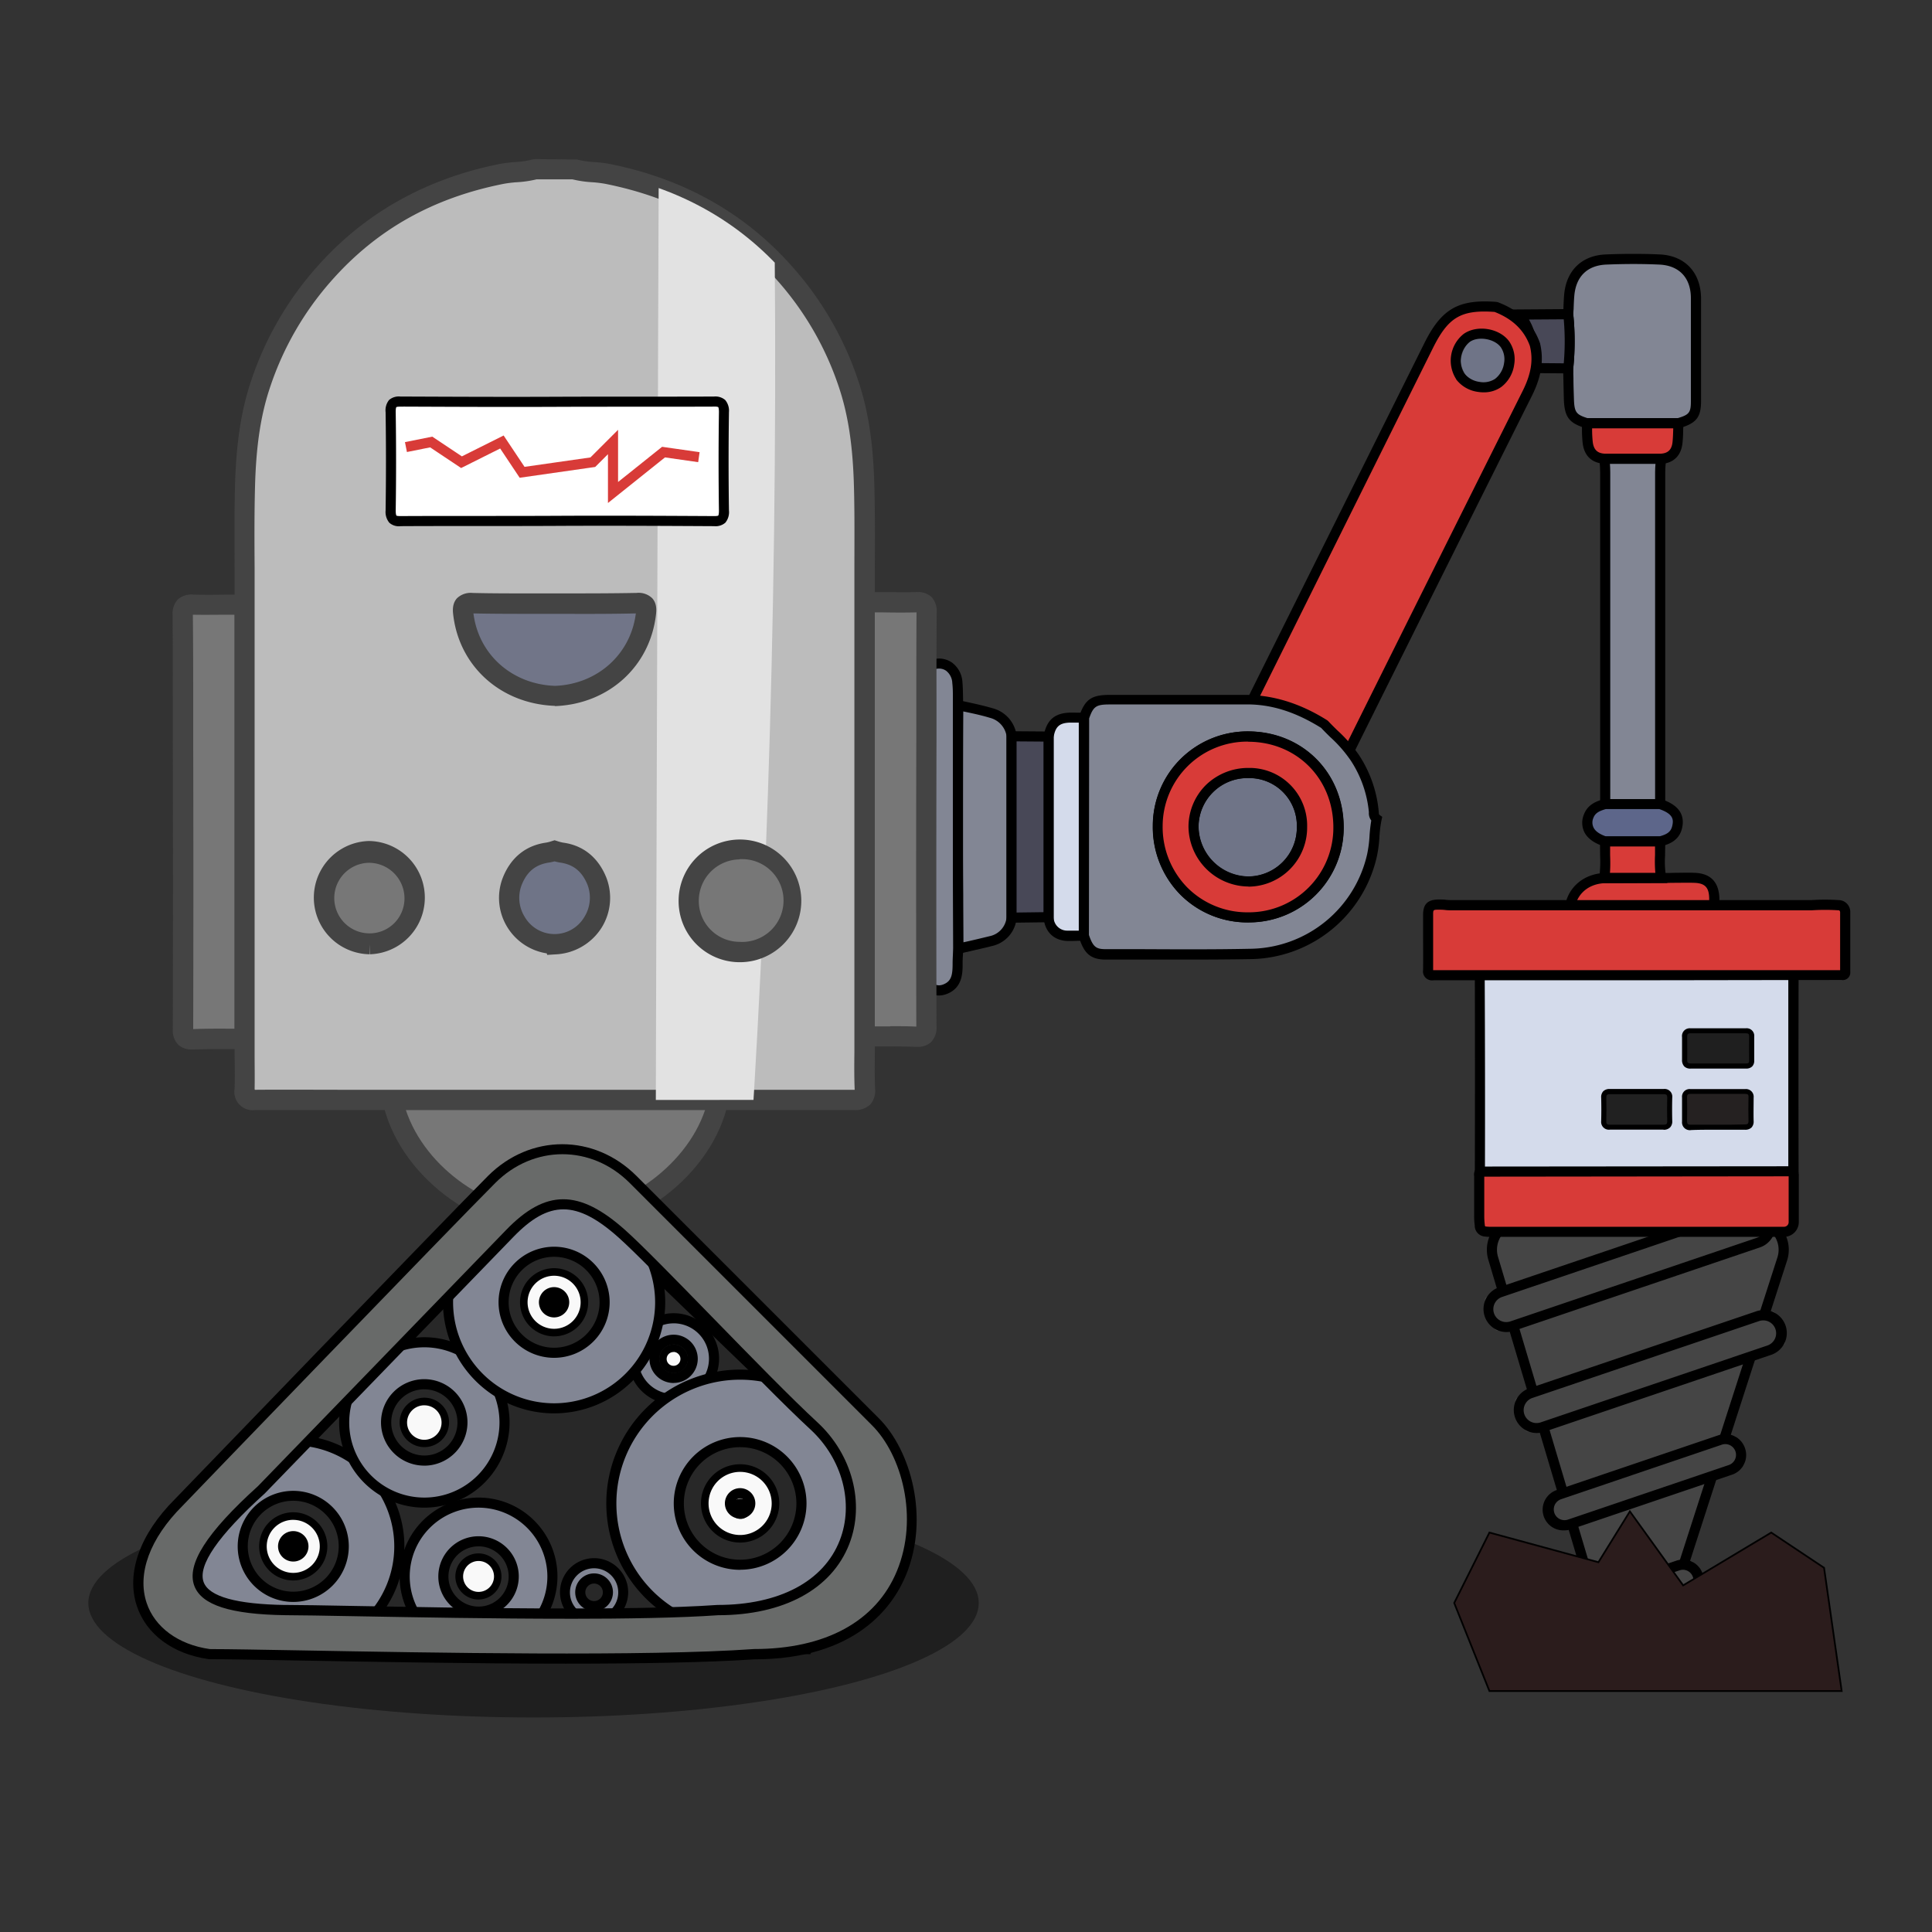 <svg id="Calque_1" data-name="Calque 1" xmlns="http://www.w3.org/2000/svg" xmlns:xlink="http://www.w3.org/1999/xlink" viewBox="0 0 560 560"><rect x="0" y="0" width="560" height="560" fill="#333333" stroke="none"/><defs><clipPath id="clip-path"><path id="SVGID" d="M250.6,300.78V174.93c0-11.34.21-22.68-.09-34-.27-10-1.3-20.09-4.57-29.79a92.07,92.07,0,0,0-18.31-31.7c-13.83-15.73-31.22-25-51.59-29-3.16-.62-6.45-.4-9.58-1.33H155.09c-3.12.92-6.42.7-9.58,1.33-20.37,4-37.75,13.31-51.59,29a92.07,92.07,0,0,0-18.31,31.7c-3.27,9.68-4.3,19.71-4.57,29.79-.3,11.33-.08,22.67-.09,34V300.78c0,5,.15,9.94,0,14.91-.09,2.54.77,3.15,3.2,3.13,13.22-.1,26.44,0,39.65,0h94c13.22,0,26.44-.07,39.65,0,2.43,0,3.3-.6,3.2-3.13C250.44,310.72,250.59,305.74,250.6,300.78Zm-143.48-27.1a13.49,13.49,0,1,1,13.42-13.56s0,.09,0,.13a13.38,13.38,0,0,1-13.33,13.43Zm53.65,0c-10.76-.76-15.2-10.78-12.27-18.17,1.84-4.66,5.15-7.66,10.29-8.38a15,15,0,0,0,2-.5,15,15,0,0,0,2,.5c5.13.71,8.44,3.72,10.29,8.38,2.89,7.43-1.56,17.45-12.3,18.2Zm26.47-95.75c-1.57,13.46-12.49,23.29-26.47,23.81-14-.52-24.9-10.37-26.47-23.81-.25-2.19.07-3.13,2.65-3.06,7.93.19,15.88.11,23.81.13s15.88.06,23.82-.13C187.16,174.79,187.49,175.73,187.23,177.93Zm27.18,95.76A13.38,13.38,0,0,1,201,260.35s0-.06,0-.09a13.42,13.42,0,1,1,13.36,13.42Z" style="fill:none"/></clipPath></defs><title>robot_rouge</title><ellipse cx="154.65" cy="464.64" rx="129.04" ry="33.18" style="opacity:0.4"/><path d="M423.43,104.59a8.45,8.45,0,0,1,8-8c3.85,0,7.88,4,7.94,7.88.07,4-3.91,8-8,8C427.45,112.51,423.49,108.58,423.43,104.59Z" style="fill:#6f7487"/><path d="M432.8,364.73,465,473.07a8.69,8.69,0,0,0,16.6.19l34.93-108.35a8.69,8.69,0,0,0-8.27-11.36H441.13A8.69,8.69,0,0,0,432.8,364.73Z" style="fill:#454545"/><path d="M473.39,480.75h-.13a10,10,0,0,1-9.62-7.26L431.4,365.15a10.15,10.15,0,0,1,9.73-13.05h67.18A10.15,10.15,0,0,1,518,365.36L483,473.71A10,10,0,0,1,473.39,480.75ZM434.21,364.31l32.25,108.35a7,7,0,0,0,6.84,5.16h.08a7,7,0,0,0,6.88-5l34.93-108.35a7.22,7.22,0,0,0-6.88-9.44H441.13a7.22,7.22,0,0,0-6.92,9.29Z"/><rect x="429.51" y="362.11" width="85.84" height="10.4" rx="1.02" ry="1.02" transform="translate(-92.95 171.21) rotate(-18.74)" style="fill:#454545"/><path d="M436.71,386.1a6.67,6.67,0,0,1-2.14-13L506,348.88a6.67,6.67,0,0,1,4.28,12.63h0l-71.44,24.23A6.68,6.68,0,0,1,436.71,386.1Zm71.44-34.64a3.7,3.7,0,0,0-1.2.2l-71.44,24.23a3.74,3.74,0,1,0,2.4,7.08l71.44-24.23a3.74,3.74,0,0,0-1.2-7.28Z"/><path d="M70.95,175.3V301.15c-5,0-9.94-.1-14.92.1-2.42.1-3-.73-3-3q.11-41.9,0-83.82c0-12.05.06-24.11-.05-36.09,0-2.33.59-3.11,3-3C61,175.44,66,175.31,70.95,175.3Z" style="fill:#777"/><path d="M55.65,304.19a5.58,5.58,0,0,1-4-1.38,6,6,0,0,1-1.56-4.57c.07-27.81.07-56,0-83.81V205c0-8.91,0-17.82-.06-26.68a6.08,6.08,0,0,1,1.55-4.61,6,6,0,0,1,4.51-1.36c3.38.09,6.76.05,10.15,0l4.69,0h2.93V304.08H67.21c-3.64,0-7.39,0-11.06.11Zm.25-125.94v.09C56,187.19,56,196.11,56,205v9.38c.07,27.81.07,56,0,83.83v.08c3.79-.15,7.59-.14,11.29-.11H68v-120l-1.71,0c-3.46,0-6.92.07-10.4,0Z" style="fill:#444"/><path d="M121.67,260.38a14.5,14.5,0,0,1-14.44,14.56h-.1a14.69,14.69,0,0,1-14.59-14.6,14.85,14.85,0,0,1,14.62-14.64A14.67,14.67,0,0,1,121.67,260.38Z" style="fill:#777"/><path d="M107.25,279.33a19,19,0,1,1,18.82-19,18.89,18.89,0,0,1-18.82,19Zm-.13-29.25a10.23,10.23,0,0,0,0,20.46,10.11,10.11,0,0,0,10.12-10.15v0A10.31,10.31,0,0,0,107.11,250.09Z" style="fill:#444"/><path d="M175.46,260.38A14.5,14.5,0,0,1,161,274.94h-.1a14.69,14.69,0,0,1-14.59-14.6,14.85,14.85,0,0,1,14.62-14.64A14.67,14.67,0,0,1,175.46,260.38Z" style="fill:#6f7487"/><path d="M267,196.09c1-1.39,1.89-3,3.77-3.51,3.47-1,6.48,1.35,6.81,5.33.18,2.15.15,4.31.21,6.47,0,13.06-.08,26.21-.08,39.31,0,10.43.08,20.84.12,31.27-.07,1.47-.22,2.94-.2,4.41,0,3-.22,5.89-3.36,7.25s-5.34-.59-7.27-2.82Z" style="fill:#828694"/><path d="M272.18,288.55c-3.07,0-5.2-2.46-6.34-3.79l-.36-.41V195.61l.67-.95a7.5,7.5,0,0,1,4.18-3.5,6.55,6.55,0,0,1,5.59.88,7.57,7.57,0,0,1,3.05,5.75c.13,1.54.15,3.09.18,4.64l0,1.91q0,9.84,0,19.66t0,19.69q0,10.42.07,20.83l0,10.43-.09,1.5c-.06,1-.13,1.93-.11,2.9,0,2.54,0,6.77-4.24,8.61A6.56,6.56,0,0,1,272.18,288.55Zm-3.77-5.3c2.06,2.27,3.47,2.8,5.23,2,2.11-.92,2.48-2.64,2.48-5.91,0-1,.05-2.07.12-3.11l.08-1.37-.05-10.35q-.06-10.42-.07-20.85,0-9.84,0-19.7t0-19.61l0-1.91c0-1.48,0-3-.17-4.44a4.72,4.72,0,0,0-1.81-3.59,3.63,3.63,0,0,0-3.15-.45c-1.11.29-1.77,1.24-2.54,2.34l-.15.21Z"/><path d="M454.58,91.06c.08-1.78.12-3.57.26-5.34.5-6.37,4.3-10.25,10.69-10.51,5.15-.21,10.33-.23,15.48,0,6.6.3,10.51,4.53,10.56,11.2.07,9.92,0,19.85,0,29.78,0,4.14-.94,5.24-5.09,6.49H460c-4.12-1.26-5-2.47-5.19-6.75-.09-3-.14-6.12-.21-9.18A74.5,74.5,0,0,0,454.58,91.06Z" style="fill:#828694"/><path d="M486.69,124.14l-27.16-.06c-4.69-1.43-6-3.17-6.23-8.09-.06-2.08-.1-4.19-.15-6.3l-.06-2.91a74.62,74.62,0,0,0,0-15.57V91.1l.07-1.63c.05-1.29.1-2.58.2-3.87.56-7.14,5.08-11.57,12.09-11.85,5.41-.22,10.66-.22,15.61,0,7.32.33,11.9,5.18,12,12.65,0,6.62,0,13.24,0,19.86l0,9.93c0,4.75-1.32,6.44-6.14,7.89Zm-26.51-2.93h26.08c3.41-1,3.85-1.65,3.85-5l0-9.94c0-6.61,0-13.22,0-19.83,0-5.93-3.39-9.49-9.16-9.75-4.87-.22-10-.22-15.35,0-5.54.23-8.84,3.48-9.29,9.16-.1,1.25-.15,2.5-.19,3.75L456,91a76.12,76.12,0,0,1,0,15.89l.07,2.72c0,2.1.09,4.2.15,6.26C456.37,119.47,456.86,120.18,460.18,121.21Z"/><path d="M465.28,233.09V136.83c0-1.29-.13-2.57-.21-3.86h16.38c-.08,1.29-.23,2.57-.23,3.85V233.1Z" style="fill:#828694"/><path d="M482.68,234.57H463.81V136.83c0-.9-.07-1.79-.13-2.69l-.17-2.63H483l-.19,2.8c-.07.84-.13,1.67-.13,2.5Zm-15.94-2.94h13V136.82c0-.79.05-1.59.11-2.38H466.64c.06.8.1,1.6.1,2.39Z"/><path d="M277.8,275c0-10.43-.12-20.84-.12-31.27,0-13.06,0-26.21.08-39.31,3.17.74,6.4,1.32,9.51,2.27a8,8,0,0,1,6,6.76V266a7.59,7.59,0,0,1-6,6.79C284.1,273.59,280.93,274.23,277.8,275Z" style="fill:#828694"/><path d="M276.33,276.8V275q0-7.82-.06-15.63t-.06-15.64c0-13.06,0-26.21.08-39.32v-1.84l1.79.42c1,.23,2,.44,2.93.65,2.2.47,4.47,1,6.67,1.64a9.42,9.42,0,0,1,7,8V266a9.13,9.13,0,0,1-7.19,8.22c-2.08.55-4.27,1-6.46,1.53Zm2.88-70.59c-.07,12.5-.07,25-.07,37.48q0,7.81.06,15.62c0,4.61.05,9.21.06,13.82l1.14-.25c2.15-.48,4.3-1,6.43-1.52a6.19,6.19,0,0,0,4.94-5.5V213.4a6.51,6.51,0,0,0-4.86-5.34c-2.15-.66-4.36-1.14-6.5-1.6Z"/><path d="M481.57,254.48c3.16,0,6.33-.17,9.48-.08,4,.11,5.81,2,5.87,6.18v7.71c0,4.77-.74,5.77-5.29,7.25H475.89c-3.66,0-7.31,0-11-.18a10.35,10.35,0,0,1-10-10.64v-.06c.08-5.73,4.2-9.85,10.13-10.15Z" style="fill:#d83b38"/><path d="M491.86,277h-16c-3.61,0-7.35,0-11-.19a11.82,11.82,0,0,1-11.44-12.14c.09-6.52,4.83-11.29,11.53-11.63l16.61,0c1.24,0,2.48,0,3.72-.05,1.94,0,3.88-.08,5.81,0,4.76.13,7.21,2.69,7.29,7.62v7.73c0,5.42-1.12,7-6.3,8.65Zm-10.29-21.06L465,256c-5.09.26-8.61,3.76-8.67,8.71a8.88,8.88,0,0,0,8.62,9.21c3.64.18,7.34.18,10.92.18h15.49c3.75-1.24,4.06-1.74,4.06-5.79v-7.71c0-3.39-1.21-4.63-4.44-4.71-1.88-.06-3.77,0-5.66,0-1.26,0-2.52.05-3.78.05Z"/><path d="M314.19,208.06v63.19c-1.59,0-3.17.07-4.76,0-3.19-.12-5.17-2.12-5.46-5.4V213.48c.61-3.64,2.29-5.24,5.82-5.44C311.23,208,312.71,208,314.19,208.06Z" style="fill:#d4dbeb"/><path d="M311,272.74c-.55,0-1.1,0-1.65,0-3.93-.15-6.5-2.67-6.86-6.74V213.48c.75-4.55,3-6.66,7.2-6.9,1-.06,2,0,3.08,0l2.88,0v66.11h-3Zm.08-63.28c-.41,0-.83,0-1.24,0-2.82.16-3.95,1.23-4.45,4.23l0,52.12a3.94,3.94,0,0,0,4.06,3.94c1,0,2.07,0,3.1,0h.14l0-60.3Z"/><path d="M303.92,213.49q0,26.18,0,52.36L293.2,266V213.41Z" style="fill:#484857"/><path d="M291.73,267.47V211.94l13.66.1V267.3Zm2.93-52.58V264.5l7.8-.1V214.95Z"/><path d="M481.44,133H465.06c-3-.15-4.51-1.86-4.86-4.64-.23-1.86-.17-3.75-.24-5.62h26.54c-.08,1.87-.06,3.76-.26,5.61C485.92,131.1,484.37,132.79,481.44,133Z" style="fill:#d83b38"/><path d="M481.48,134.42H465.06c-3.64-.18-5.85-2.28-6.31-5.92a37,37,0,0,1-.21-4.06c0-.57,0-1.13,0-1.7l-.05-1.52H488l-.12,3.26c0,1.33-.07,2.66-.21,4-.41,3.64-2.59,5.75-6.16,6Zm-20-10.26c0,.08,0,.16,0,.24a34.39,34.39,0,0,0,.19,3.74c.28,2.22,1.36,3.25,3.48,3.36h16.26c2.1-.13,3.14-1.17,3.38-3.35.13-1.23.16-2.48.2-3.73,0-.09,0-.17,0-.26Z"/><path d="M465.28,233.09h15.89c4.19,1.39,5.72,3.5,4.94,6.72-.62,2.62-2.65,3.49-4.93,4.09H465.27c-4.36-1.43-6-4-4.79-7.29C461.31,234.39,463.24,233.65,465.28,233.09Z" style="fill:#5d668a"/><path d="M481.37,245.36l-16.56-.07c-2.85-.93-4.75-2.35-5.64-4.22a6.24,6.24,0,0,1-.06-5c1.18-3.15,4.17-4,5.78-4.41l.39-.05,16.35.07c4.88,1.61,6.86,4.45,5.9,8.45-.9,3.82-4.33,4.72-6,5.16Zm-15.86-2.93H481c2.08-.57,3.29-1.23,3.7-3s.45-3.47-3.76-4.92H465.48c-1.94.55-3.09,1.14-3.63,2.56a3.32,3.32,0,0,0,0,2.69C462.32,240.87,463.59,241.78,465.51,242.44Z"/><path d="M454.58,91.06a74.5,74.5,0,0,1,0,15.71l-11-.09c1.59-5.65.26-10.77-2.94-15.52Z" style="fill:#484857"/><path d="M455.9,108.24l-14.29-.12.52-1.84c1.36-4.86.47-9.54-2.75-14.31l-1.53-2.26,18-.13L456,90.9a75.77,75.77,0,0,1,0,16Zm-10.52-3,7.88.07a73.18,73.18,0,0,0,0-12.76l-10.08.07A18.66,18.66,0,0,1,445.37,105.22Z"/><path d="M465.27,243.9h15.91c.21,3.53-.38,7,.34,10.58H465C465.55,251,465.12,247.42,465.27,243.9Z" style="fill:#d83b38"/><path d="M483.31,255.94h-20l.26-1.68a37.31,37.31,0,0,0,.23-6.33c0-1.36-.05-2.72,0-4.09l.06-1.4h18.69l.08,1.38c.08,1.38,0,2.75,0,4.12a27.12,27.12,0,0,0,.3,6.25ZM466.65,253h13.16a38.54,38.54,0,0,1-.09-5.16c0-.83,0-1.66,0-2.49H466.7c0,.83,0,1.67,0,2.5C466.76,249.55,466.79,251.27,466.65,253Z"/><path d="M361.81,224.07a15.23,15.23,0,0,1,15.6,14.85q0,.38,0,.75A15.62,15.62,0,0,1,362,255.53h-.15a16.15,16.15,0,0,1-16-15.94,15.62,15.62,0,0,1,15.72-15.52Z" style="fill:#6f7487"/><path d="M362.05,257a17.56,17.56,0,0,1-17.59-17.38,17.11,17.11,0,0,1,17.08-17h.11l.15,1.47,0-1.46a16.69,16.69,0,0,1,17.1,16.27c0,.28,0,.55,0,.83A17.08,17.08,0,0,1,362.05,257Zm-.46-31.46a14.18,14.18,0,0,0-14.2,14.07,14.6,14.6,0,0,0,14.5,14.47,14.16,14.16,0,0,0,14-14.37c0-.29,0-.51,0-.74a13.76,13.76,0,0,0-14.1-13.42h-.25Z"/><path d="M250.59,174.56V300.41c5,0,9.94-.1,14.92.1,2.42.1,3-.73,3-3q-.11-41.9,0-83.82c0-12.05-.06-24.11.05-36.09,0-2.33-.59-3.11-3-3C260.55,174.7,255.53,174.56,250.59,174.56Z" style="fill:#777"/><path d="M265.89,303.44h-.5c-3.66-.15-7.43-.13-11.05-.11h-6.67V171.63h2.93c1.7,0,3.4,0,5.11,0,3.25,0,6.52.07,9.78,0a5.94,5.94,0,0,1,4.47,1.36,6.06,6.06,0,0,1,1.55,4.58c-.08,8.89-.07,17.79-.06,26.71v9.38c-.07,27.81-.07,56,0,83.81a6,6,0,0,1-1.56,4.58A5.59,5.59,0,0,1,265.89,303.44Zm-7.86-6c2.5,0,5,0,7.57.13v-.09c-.07-27.8-.07-56,0-83.83V204.3c0-8.93,0-17.86.06-26.74v-.06c-3.36.09-6.68.06-10,0l-2.13,0v120H258Z" style="fill:#444"/><path d="M208.2,318.79H113.79c4.22,19.83,25.88,36.23,47.1,35.71h.23C182.31,355,204,338.6,208.2,318.79Z" style="fill:#777"/><path d="M160,357.43c-22.35,0-44.62-17.2-49.06-38l-.75-3.54H211.82l-.75,3.54c-4.51,21.16-27.44,38.6-50,38Zm-42.37-35.72c5.59,16.95,24.55,30.28,43.2,29.85h.3c18.5.4,37.65-13.16,43.25-29.85Z" style="fill:#444"/><path d="M185.59,174.32c-8.18.2-16.36.12-24.54.13h-.51c-8.18,0-16.36.07-24.54-.13-2.67-.07-3,.91-2.75,3.18,1.62,13.9,12.85,24.11,27.25,24.74h.58c14.4-.66,25.62-10.84,27.25-24.74C188.62,175.23,188.23,174.26,185.59,174.32Z" style="fill:#717588"/><path d="M474.36,340.65H430.42c-1.12,0-1.47-.21-1.47-1.42q.07-28,0-55.94c0-1.11.31-1.36,1.39-1.36h88.13c1.06,0,1.4.22,1.4,1.36q-.06,28,0,56.07c0,1.06-.31,1.3-1.33,1.29Q496.45,340.62,474.36,340.65ZM498,308.25h8c.64,0,.93-.1.92-.84,0-2.32-.05-4.65,0-7,0-.81-.31-.91-1-.91H490.07c-.87,0-1,.32-1,1.07,0,2.19.05,4.39,0,6.58,0,.84.18,1.12,1.07,1.1C492.78,308.21,495.41,308.25,498,308.25ZM474.29,326h7.89c.76,0,1.09-.12,1.06-1q-.09-3.42,0-6.84c0-.87-.32-1-1.07-1H466.64c-.75,0-1.09.12-1.06,1q.09,3.42,0,6.84c0,.87.32,1,1.07,1C469.2,326,471.75,326,474.29,326Zm23.57,0h7.9c.74,0,1.1-.1,1.07-1-.06-2.28-.05-4.57,0-6.85,0-.81-.24-1-1-1H490c-.71,0-1,.15-1,.93q.07,3.49,0,7c0,.75.22,1,1,1,2.59-.13,5.2-.1,7.84-.1Z" style="fill:#d4dbeb"/><path d="M518.6,342.11h-.07q-22.06,0-44.17,0H430.42c-1.26,0-2.93-.3-2.93-2.88q.07-28,0-55.93c0-1.9.93-2.82,2.85-2.82h88.13c1.93,0,2.86.92,2.86,2.82q-.06,28,0,56.06a2.78,2.78,0,0,1-.7,2.07A2.73,2.73,0,0,1,518.6,342.11Zm-88.18-2.93h43.93q22,0,44,0c0-18.77,0-37.28,0-55.78h-88Q430.49,311.29,430.42,339.18Zm59.67-11.61a2.26,2.26,0,0,1-2.54-2.46c0-2.37,0-4.69,0-7a2.21,2.21,0,0,1,2.47-2.43h15.81a2.23,2.23,0,0,1,2.47,2.47c0,2.29-.06,4.55,0,6.81a2.49,2.49,0,0,1-.6,1.84,2.56,2.56,0,0,1-1.94.66h-9.12c-2.21,0-4.38,0-6.55.1Zm.41-9c0,2,0,4,0,6,1.67-.06,3.24-.17,5-.07h9.91c0-2,0-4,0-5.93Zm-8.32,8.86H471.74c-1.69,0-3.37,0-5.07,0a2.25,2.25,0,0,1-2.56-2.47c.06-2.3.06-4.55,0-6.8a2.49,2.49,0,0,1,.6-1.85,2.55,2.55,0,0,1,1.93-.66h15.53a2.24,2.24,0,0,1,2.54,2.47c-.06,2.3-.06,4.55,0,6.8a2.49,2.49,0,0,1-.6,1.84A2.55,2.55,0,0,1,482.18,327.47Zm-13.55-2.94h13.14c0-2,0-4,0-5.91H467.06c0,2,0,4,0,5.91ZM490,309.74a2.46,2.46,0,0,1-1.79-.62,2.62,2.62,0,0,1-.66-1.94c0-1.48,0-2.93,0-4.38v-2.2a2.24,2.24,0,0,1,2.47-2.54H506a2.19,2.19,0,0,1,2.47,2.38c0,1.57,0,3.11,0,4.65v2.33a2.31,2.31,0,0,1-.59,1.69,2.38,2.38,0,0,1-1.79.62h-10.3c-1.87,0-3.74,0-5.61,0Zm.49-8.76v1.79c0,1.34,0,2.68,0,4,1.84,0,3.55,0,5.26,0h9.74V305.1c0-1.37,0-2.74,0-4.11Z"/><path d="M474.33,282.68H415.49c-1.17,0-1.57-.24-1.55-1.5.08-5.32,0-10.64,0-16,0-2.28.63-3,3-3,1.4,0,2.79.18,4.2.18h104a58.76,58.76,0,0,1,7.86,0,1.94,1.94,0,0,1,1.92,2s0,.08,0,.13v17.29c0,.7-.26.94-.92.88h-1.05Z" style="fill:#d83b38"/><path d="M474.33,284.14H415.49a2.61,2.61,0,0,1-3-3c.05-3.54,0-7.07,0-10.61l0-5.33c0-3.1,1.27-4.4,4.38-4.48h0c.76,0,1.49,0,2.21.09s1.34.09,2,.09H525a60.66,60.66,0,0,1,8,0,3.33,3.33,0,0,1,2.31,1,3.37,3.37,0,0,1,1,2.41v17.4a2.16,2.16,0,0,1-2.52,2.34h-.92Zm-58.92-2.93h.08l117.88,0V264.47c0-.4-.2-.61-.47-.61a58.52,58.52,0,0,0-7.76,0H421.09c-.73,0-1.47,0-2.2-.09s-1.33-.09-2-.09c-1.49,0-1.49.07-1.49,1.55l0,5.32c0,3.55,0,7.11,0,10.67Z"/><path d="M498,308.25h-7.89c-.89,0-1.09-.26-1.07-1.1.06-2.19,0-4.39,0-6.58,0-.75.11-1.08,1-1.07H506c.69,0,1,.1,1,.91-.05,2.32,0,4.65,0,7,0,.74-.28.85-.92.84Z" style="fill:#1f1f1f"/><path d="M474.29,326h-7.63c-.75,0-1.09-.11-1.07-1q.09-3.42,0-6.84c0-.87.31-1,1.06-1h15.53c.75,0,1.09.11,1.07,1q-.09,3.42,0,6.84c0,.87-.31,1-1.06,1C479.56,326,476.93,326,474.29,326Z" style="fill:#212121"/><path d="M497.87,326H490c-.74,0-1-.2-1-1q.07-3.49,0-7c0-.78.28-.93,1-.93h15.81c.8,0,1.06.22,1,1-.05,2.28-.06,4.57,0,6.85,0,.88-.33,1-1.07,1C503.13,326,500.5,326,497.87,326Z" style="fill:#252121"/><path d="M474.41,339.52h44c1.16,0,1.49.27,1.47,1.45-.07,4.4,0,8.79,0,13.19a2.81,2.81,0,0,1-2.73,2.89H432.1a10.21,10.21,0,0,1-1.57-.09,1.72,1.72,0,0,1-1.61-1.73,22.72,22.72,0,0,1-.17-3V341.53c0-2.16-.25-1.93,1.87-1.93Z" style="fill:#d83b38"/><path d="M431.92,358.52a12.32,12.32,0,0,1-1.58-.11,3.16,3.16,0,0,1-2.88-3.19,21.65,21.65,0,0,1-.17-3V340.93a2.78,2.78,0,0,1,.58-2.22,2.71,2.71,0,0,1,2.23-.58h.53l87.83-.08a3,3,0,0,1,2.23.73,2.93,2.93,0,0,1,.7,2.2c0,2.92,0,5.84,0,8.76v4.41a4.28,4.28,0,0,1-4.15,4.35H431.92Zm-1.7-17.46v11.16a21.77,21.77,0,0,0,.16,2.84c0,.32.11.43.25.44a9.25,9.25,0,0,0,1.45.09h85a1.39,1.39,0,0,0,1-.42,1.34,1.34,0,0,0,.37-1v-4.43c0-2.92,0-5.85,0-8.78h0Z"/><rect x="438.46" y="392.38" width="79.66" height="10.4" rx="1.02" ry="1.02" transform="translate(-102.36 174.7) rotate(-18.74)" style="fill:#454545"/><path d="M445.49,415.37a6.67,6.67,0,0,1-2.14-13l65.59-22.24a6.67,6.67,0,1,1,4.28,12.63h0L447.64,415A6.68,6.68,0,0,1,445.49,415.37Zm65.59-32.65a3.75,3.75,0,0,0-1.2.2L444.3,405.16a3.74,3.74,0,1,0,2.4,7.08L512.29,390a3.74,3.74,0,0,0-1.2-7.28Z"/><rect x="447.59" y="425.05" width="58.37" height="9.16" rx="0.9" ry="0.9" transform="translate(-112.74 175.91) rotate(-18.74)" style="fill:#454545"/><path d="M453.47,443.58a6,6,0,0,1-1.94-11.77L498.14,416a6,6,0,0,1,7.66,3.78,6,6,0,0,1-3.78,7.67l-46.6,15.81A6,6,0,0,1,453.47,443.58Zm46.61-25a3.14,3.14,0,0,0-1,.17l-46.6,15.81a3.12,3.12,0,0,0-.37,5.75,3.13,3.13,0,0,0,2.38.15l46.6-15.81a3.12,3.12,0,0,0-1-6.07Z"/><rect x="457.86" y="457.71" width="35.2" height="9.1" rx="0.89" ry="0.89" transform="translate(-123.29 177.22) rotate(-18.74)" style="fill:#454545"/><path d="M463.09,472.47a6,6,0,0,1-1.92-11.71l24.72-8.39a6,6,0,0,1,3.86,11.39h0L465,472.15A6,6,0,0,1,463.09,472.47ZM487.82,455a3.07,3.07,0,0,0-1,.17l-24.72,8.39a3.08,3.08,0,1,0,2,5.84L488.81,461h0a3.09,3.09,0,0,0-1-6Z"/><path d="M361.23,206.54l39.85-80.14c4.32-8.7,8.65-17.36,13-26.09,4.75-9.59,9.06-12.11,19.54-11.33C439,91,443,94.43,445,100c1.15,4.9,0,9.36-2.16,13.82q-25.85,51.68-51.58,103.43c-.5,1-1.17,2.05-1.73,3.11a2,2,0,0,1-1.71-1,34.15,34.15,0,0,0-13.57-9.8C370,207.76,365.58,207.42,361.23,206.54Zm62-97.43c2.37,3.25,7.86,4.17,11,1.87,3.35-2.45,4.32-8,1.93-11.2s-7.89-4.06-11-1.86A8.45,8.45,0,0,0,423.25,109.11Z" style="fill:#d83b38"/><path d="M390.37,221.8h-.89a3.5,3.5,0,0,1-3-1.72,32.8,32.8,0,0,0-12.85-9.18,39.36,39.36,0,0,0-9.11-2.27c-1.21-.2-2.42-.4-3.62-.65l-1.87-.38L412.76,99.66c5-10.13,9.93-13,21-12.15l.41.09c6.22,2.36,10.21,6.24,12.21,11.87,1.15,4.88.43,9.58-2.22,15q-25.86,51.69-51.58,103.43c-.29.61-.65,1.24-1,1.87-.24.42-.49.84-.72,1.27Zm-27-16.35,1.64.28a42.23,42.23,0,0,1,9.74,2.45,35.69,35.69,0,0,1,14.12,10.2l.07-.13c.33-.56.65-1.12.92-1.68q25.74-51.78,51.59-103.45c2.36-4.79,3-8.75,2-12.83-1.63-4.55-5-7.83-10.24-9.88-9.72-.67-13.43,1.52-17.9,10.54ZM430,113.72a10.51,10.51,0,0,1-1.63-.13,9.55,9.55,0,0,1-6.29-3.62l0-.07a9.88,9.88,0,0,1,2.2-13.13c3.89-2.72,10.36-1.63,13.13,2.14a9.14,9.14,0,0,1,1.48,6.79,9.79,9.79,0,0,1-3.73,6.46A8.62,8.62,0,0,1,430,113.72Zm-5.52-5.44a6.72,6.72,0,0,0,4.35,2.41,6.15,6.15,0,0,0,4.56-.9,7,7,0,0,0,2.57-4.54,6.21,6.21,0,0,0-.95-4.61c-1.82-2.48-6.54-3.27-9-1.53A6.94,6.94,0,0,0,424.46,108.28Z"/><path d="M383.92,209.91c3,3.22,6.48,6,8.88,9.87a34.15,34.15,0,0,1,5.43,15.83,2,2,0,0,0,.82,1.8c-.76,3.49-.52,7-1.36,10.58a36.67,36.67,0,0,1-34.86,28.53c-14.06.3-28.18.11-42.28.08-3.7,0-5-1.22-6.39-5.34V208.06c1.47-4.32,2.77-5.27,7.39-5.27,13.06,0,26,.06,39.07,0C369.2,202.68,376.8,205.44,383.92,209.91Zm-22.1,56A26,26,0,0,0,388,240.2q0-.26,0-.51c-.05-14.91-11.31-26.17-26.22-26.21a25.92,25.92,0,0,0-26.19,25.65q0,.13,0,.26a25.93,25.93,0,0,0,26.18,26.51Z" style="fill:#828694"/><path d="M344.74,278.14c-4.65,0-9.28,0-13.85,0l-10.34,0c-4.79,0-6.38-2.14-7.77-6.34l-.07-.46.08-63.66c1.67-4.92,3.56-6.26,8.78-6.26h13.05c8.67,0,17.34,0,26,0,8.07-.06,16.05,2.31,24.07,7.35l.29.24c.87.93,1.77,1.82,2.68,2.71A41,41,0,0,1,394,219a35.63,35.63,0,0,1,5.65,16.48c0,.43.07.62.22.73l.78.56-.21.94a35.76,35.76,0,0,0-.61,4.9,36.77,36.77,0,0,1-.75,5.7A38.1,38.1,0,0,1,362.87,278C356.85,278.1,350.77,278.14,344.74,278.14ZM315.63,271c1.22,3.6,2.18,4.12,4.92,4.12l10.35,0c10.47.05,21.29.11,31.9-.12a35.17,35.17,0,0,0,33.47-27.39,34.57,34.57,0,0,0,.69-5.27,44.69,44.69,0,0,1,.51-4.51,3.49,3.49,0,0,1-.69-2.4,32.83,32.83,0,0,0-5.2-14.9,38.37,38.37,0,0,0-6-6.88c-.89-.87-1.78-1.75-2.63-2.66-7.47-4.66-14.7-7-22.33-6.8-8.69,0-17.36,0-26,0h-13c-3.87,0-4.71.54-5.93,4.05Zm46.44-3.64h-.28a27.44,27.44,0,0,1-19.61-8,27.85,27.85,0,0,1-8-20v-.31a27.19,27.19,0,0,1,8.22-19.25A27.78,27.78,0,0,1,361.82,212c15.71,0,27.61,11.94,27.67,27.67v.55A27.45,27.45,0,0,1,362.07,267.37Zm-.53-52.42a24.46,24.46,0,0,0-24.46,24.2,25.11,25.11,0,0,0,7.17,18.14,24.53,24.53,0,0,0,17.54,7.16h.28a24.52,24.52,0,0,0,24.49-24.25v-.47c0-14.09-10.69-24.73-24.75-24.77Z"/><path d="M361.79,265.9c-14.78,0-26.24-11.57-26.21-26.5a25.92,25.92,0,0,1,25.93-25.92h.26c14.91,0,26.12,11.3,26.22,26.21a26,26,0,0,1-25.7,26.21Zm0-41.83a15.62,15.62,0,0,0-15.86,15.38s0,.1,0,.14a16.15,16.15,0,0,0,15.93,15.93,15.62,15.62,0,0,0,15.53-15.71q0-.08,0-.15a15.23,15.23,0,0,0-14.86-15.59h-.74Z" style="fill:#d83b38"/><path d="M361.79,267.37a27.46,27.46,0,0,1-19.61-8,27.91,27.91,0,0,1-8.05-20A27.42,27.42,0,0,1,361.51,212h0c15.93,0,27.83,11.89,27.94,27.66a27.42,27.42,0,0,1-27.15,27.68Zm0-52.41A24.54,24.54,0,0,0,337,239.41a25,25,0,0,0,7.2,17.89,24.56,24.56,0,0,0,17.54,7.14h.51a24.51,24.51,0,0,0,24.23-24.73C386.43,225.6,375.79,215,361.78,215Zm.1,42a17.53,17.53,0,0,1-17.4-17.37,17.09,17.09,0,0,1,5.19-12.19,17.59,17.59,0,0,1,12.15-4.81h.76a16.72,16.72,0,0,1,16.29,17.09A17.13,17.13,0,0,1,361.87,257Zm-.33-31.45a14.15,14.15,0,0,0-14.14,13.94,14.63,14.63,0,0,0,14.48,14.58,14.15,14.15,0,0,0,14-14.23,13.83,13.83,0,0,0-13.43-14.29h-1Z"/><polygon points="48.86 450.18 143.02 347.79 168.9 344.77 250.88 423.82 231.85 475.06 63.5 473.6 48.86 450.18" style="fill:#282828"/><path d="M234.9,479.48,61.06,478l-17.69-28.3,97.52-106,29.57-3.45L256,422.66ZM66,469.23l162.86,1.42,17-45.65-78.41-75.61L145.14,352,54.36,450.68Z"/><path d="M85,417.48a30.74,30.74,0,1,0,30.74,30.74A30.74,30.74,0,0,0,85,417.48Zm0,45.38a14.64,14.64,0,1,1,14.64-14.64A14.64,14.64,0,0,1,85,462.86Z" style="fill:#828694"/><path d="M85,480.43a32.21,32.21,0,1,1,32.21-32.21A32.24,32.24,0,0,1,85,480.43Zm0-61.48a29.28,29.28,0,1,0,29.28,29.28A29.31,29.31,0,0,0,85,418.94Zm0,45.38a16.1,16.1,0,1,1,16.1-16.1A16.12,16.12,0,0,1,85,464.33ZM85,435a13.18,13.18,0,1,0,13.18,13.18A13.19,13.19,0,0,0,85,435Z"/><path d="M123,389.06a23.24,23.24,0,1,0,23.24,23.24A23.24,23.24,0,0,0,123,389.06Zm0,34.31A11.07,11.07,0,1,1,134,412.3,11.07,11.07,0,0,1,123,423.36Z" style="fill:#828694"/><path d="M123,437a24.7,24.7,0,1,1,24.7-24.7A24.73,24.73,0,0,1,123,437Zm0-46.48a21.78,21.78,0,1,0,21.78,21.78A21.8,21.8,0,0,0,123,390.52Zm0,34.3A12.53,12.53,0,1,1,135.5,412.3,12.54,12.54,0,0,1,123,424.83Zm0-22.13a9.6,9.6,0,1,0,9.6,9.6A9.61,9.61,0,0,0,123,402.7Z"/><path d="M138.71,435.54a21.41,21.41,0,1,0,21.41,21.41A21.41,21.41,0,0,0,138.71,435.54Zm0,31.6a10.19,10.19,0,1,1,10.19-10.19A10.19,10.19,0,0,1,138.71,467.14Z" style="fill:#828694"/><path d="M138.71,479.82a22.87,22.87,0,1,1,22.87-22.87A22.9,22.9,0,0,1,138.71,479.82Zm0-42.82a19.95,19.95,0,1,0,19.95,19.95A20,20,0,0,0,138.71,437Zm0,31.61a11.66,11.66,0,1,1,11.66-11.66A11.67,11.67,0,0,1,138.71,468.61Zm0-20.39a8.73,8.73,0,1,0,8.73,8.73A8.74,8.74,0,0,0,138.71,448.21Z"/><circle cx="160.61" cy="377.47" r="8.78" style="fill:#f9f9f9"/><path d="M160.61,387.35a9.88,9.88,0,1,1,9.88-9.88A9.89,9.89,0,0,1,160.61,387.35Zm0-17.57a7.69,7.69,0,1,0,7.69,7.69A7.69,7.69,0,0,0,160.61,369.78Z"/><circle cx="84.97" cy="448.22" r="8.78" style="fill:#f9f9f9"/><path d="M85,458.1a9.88,9.88,0,1,1,9.88-9.88A9.89,9.89,0,0,1,85,458.1Zm0-17.57a7.69,7.69,0,1,0,7.69,7.69A7.69,7.69,0,0,0,85,440.54Z"/><circle cx="214.53" cy="435.78" r="10.25" style="fill:#f9f9f9"/><path d="M214.53,447.12a11.35,11.35,0,1,1,11.35-11.35A11.36,11.36,0,0,1,214.53,447.12Zm0-20.49a9.15,9.15,0,1,0,9.15,9.15A9.16,9.16,0,0,0,214.53,426.63Z"/><circle cx="122.97" cy="412.3" r="6.06" transform="translate(-255.52 207.71) rotate(-45)" style="fill:#f9f9f9"/><path d="M123,419.45a7.16,7.16,0,1,1,5.06-2.09A7.15,7.15,0,0,1,123,419.45Zm0-12.12a5,5,0,1,0,3.51,1.45A4.93,4.93,0,0,0,123,407.34Z"/><circle cx="138.71" cy="456.95" r="5.59" transform="translate(-282.48 231.92) rotate(-45)" style="fill:#f9f9f9"/><path d="M138.71,463.62a6.68,6.68,0,1,1,4.73-2A6.67,6.67,0,0,1,138.71,463.62Zm0-11.16a4.48,4.48,0,1,0,3.17,1.31A4.46,4.46,0,0,0,138.71,452.46Z"/><path d="M172.2,453.1a8.42,8.42,0,1,0,8.42,8.42A8.42,8.42,0,0,0,172.2,453.1Zm0,12.43a4,4,0,1,1,4-4A4,4,0,0,1,172.2,465.53Z" style="fill:#828694"/><path d="M172.2,471.4a9.88,9.88,0,1,1,9.88-9.88A9.89,9.89,0,0,1,172.2,471.4Zm0-16.83a7,7,0,1,0,7,7A7,7,0,0,0,172.2,454.57Zm0,12.43a5.47,5.47,0,1,1,5.47-5.47A5.48,5.48,0,0,1,172.2,467Zm0-8a2.54,2.54,0,1,0,2.54,2.54A2.55,2.55,0,0,0,172.2,459Z"/><path d="M195.25,382.1A11.71,11.71,0,1,0,207,393.82,11.71,11.71,0,0,0,195.25,382.1Zm0,17.29a5.58,5.58,0,1,1,5.58-5.58A5.58,5.58,0,0,1,195.25,399.39Z" style="fill:#828694"/><path d="M195.25,407a13.18,13.18,0,1,1,13.18-13.18A13.19,13.19,0,0,1,195.25,407Zm0-23.42a10.25,10.25,0,1,0,10.25,10.25A10.26,10.26,0,0,0,195.25,383.57Zm0,17.29a7,7,0,1,1,7-7A7,7,0,0,1,195.25,400.85Zm0-11.15a4.11,4.11,0,1,0,4.11,4.11A4.12,4.12,0,0,0,195.25,389.7Z"/><circle cx="195.25" cy="393.82" r="3.06" transform="translate(-221.28 253.41) rotate(-45)" style="fill:#f9f9f9"/><path d="M195.25,398a4.15,4.15,0,1,1,2.94-1.22h0A4.15,4.15,0,0,1,195.25,398Zm0-6.11a2,2,0,1,0,1.38.57A2,2,0,0,0,195.25,391.86Z"/><path d="M250.6,300.78V174.93c0-11.34.21-22.68-.09-34-.27-10-1.3-20.09-4.57-29.79a92.07,92.07,0,0,0-18.31-31.7c-13.83-15.73-31.22-25-51.59-29-3.16-.62-6.45-.4-9.58-1.33H155.09c-3.12.92-6.42.7-9.58,1.33-20.37,4-37.75,13.31-51.59,29a92.07,92.07,0,0,0-18.31,31.7c-3.27,9.68-4.3,19.71-4.57,29.79-.3,11.33-.08,22.67-.09,34V300.78c0,5,.15,9.94,0,14.91-.09,2.54.77,3.15,3.2,3.13,13.22-.1,26.44,0,39.65,0h94c13.22,0,26.44-.07,39.65,0,2.43,0,3.3-.6,3.2-3.13C250.44,310.72,250.59,305.74,250.6,300.78ZM118.8,120.86c13.86.05,27.73,0,41.59.05h.72q20.79,0,41.59-.05c1.76,0,2.7.22,2.66,2.39q-.2,11.18,0,22.37c0,2.13-.84,2.42-2.64,2.41-13.88-.06-27.75,0-41.63-.06h-.71q-20.82,0-41.63.06c-1.8,0-2.67-.28-2.64-2.41q.19-11.18,0-22.37C116.1,121.09,117,120.85,118.8,120.86ZM107.12,273.68a13.49,13.49,0,1,1,13.42-13.56s0,.09,0,.13a13.38,13.38,0,0,1-13.33,13.43Zm53.65,0c-10.76-.76-15.2-10.78-12.27-18.17,1.84-4.66,5.15-7.66,10.29-8.38a15,15,0,0,0,2-.5,15,15,0,0,0,2,.5c5.13.71,8.44,3.72,10.29,8.38,2.89,7.43-1.56,17.45-12.3,18.2Zm26.47-95.75c-1.57,13.46-12.49,23.29-26.47,23.81-14-.52-24.9-10.37-26.47-23.81-.25-2.19.07-3.13,2.65-3.06,7.93.19,15.88.11,23.81.13s15.88.06,23.82-.13C187.16,174.79,187.49,175.73,187.23,177.93Zm27.18,95.76A13.38,13.38,0,0,1,201,260.35s0-.06,0-.09a13.42,13.42,0,1,1,13.36,13.42Z" style="fill:#bcbcbc"/><path d="M74,321.74a5.31,5.31,0,0,1-6-6.17c.1-3.23.06-6.57,0-9.8,0-1.67,0-3.34,0-5V174.93c0-3.46,0-6.92,0-10.37,0-7.77-.09-15.8.12-23.71.34-12.54,1.8-22,4.73-30.65a94.43,94.43,0,0,1,18.89-32.7c13.76-15.64,31.66-25.72,53.21-30a39.37,39.37,0,0,1,4.4-.53,24.61,24.61,0,0,0,4.91-.73l.83-.12,12.2.12a24.73,24.73,0,0,0,4.92.73,39.48,39.48,0,0,1,4.4.53c21.57,4.27,39.48,14.35,53.22,30a94.47,94.47,0,0,1,18.89,32.7c2.93,8.68,4.39,18.13,4.72,30.64.21,8.07.17,16.27.13,24.19q0,4.95,0,9.9V300.78c0,1.41,0,2.82,0,4.23,0,3.47-.07,7.06.08,10.54a6.06,6.06,0,0,1-1.4,4.6,6.27,6.27,0,0,1-4.73,1.59c-8.82,0-17.63,0-26.43,0H113.81l-13.23,0c-8.79,0-17.6,0-26.4,0Zm-.16-5.86h.26c8.82-.07,17.64,0,26.47,0l13.21,0H221c8.82,0,17.64,0,26.46,0h.27s0-.06,0-.09c-.15-3.63-.12-7.29-.08-10.84,0-1.4,0-2.79,0-4.18V174.93q0-5,0-9.93c0-7.88.09-16-.13-24-.32-11.9-1.68-20.82-4.41-28.93a88.7,88.7,0,0,0-17.73-30.7c-13.06-14.85-29.4-24-50-28.1a33.61,33.61,0,0,0-3.75-.45,31.34,31.34,0,0,1-5.67-.83H155.49a31.28,31.28,0,0,1-5.67.83,33.63,33.63,0,0,0-3.75.45c-20.54,4.05-36.88,13.24-50,28.1a88.65,88.65,0,0,0-17.73,30.7c-2.74,8.09-4.1,17-4.42,28.94-.21,7.82-.17,15.81-.12,23.53,0,3.47,0,6.94,0,10.41V300.78c0,1.65,0,3.3,0,4.94,0,3.29.07,6.68,0,10C73.87,315.81,73.87,315.85,73.87,315.89Zm84.77-39.1-.13-.44a16.34,16.34,0,0,1-11.31-7.41,16.17,16.17,0,0,1-1.44-14.5c2.31-5.85,6.66-9.38,12.6-10.2a11.64,11.64,0,0,0,1.51-.39l.91-.29.91.29a11.64,11.64,0,0,0,1.61.41c5.82.8,10.18,4.33,12.5,10.18A16.3,16.3,0,0,1,174.31,269,16.66,16.66,0,0,1,161,276.63Zm2.14-27.11q-.74.2-1.5.33c-4,.56-6.52,2.64-8.07,6.57a10.44,10.44,0,0,0,.94,9.24,10,10,0,0,0,17.21.06,10.56,10.56,0,0,0,1-9.31c-1.56-3.92-4.09-6-8-6.54C161.82,249.93,161.29,249.82,160.78,249.68Zm53.58,26.93a16.33,16.33,0,0,1-16.31-16.26,16.35,16.35,0,1,1,16.36,16.25h-.05Zm0-27a10.64,10.64,0,0,0-10.43,10.62,10.49,10.49,0,0,0,10.43,10.51h0a10.56,10.56,0,0,0,0-21.11Zm-107.3,27a16.42,16.42,0,0,1-.09-32.83h.09a16.42,16.42,0,0,1,.17,32.83l-.1-2.93v2.93Zm0-27H107a10.56,10.56,0,0,0,.05,21.12h.16a10.46,10.46,0,0,0,10.4-10.49,10.56,10.56,0,0,0-10.56-10.63Zm53.82-45c-15.71-.58-27.74-11.44-29.48-26.4-.12-1-.37-3.2,1.1-4.8a5.75,5.75,0,0,1,4.54-1.53c5.68.14,11.5.13,17.11.13h8.53c7.17,0,14.58,0,21.86-.14a5.67,5.67,0,0,1,4.53,1.53c1.46,1.6,1.21,3.76,1.09,4.8C188.39,193.23,176.36,204.09,160.87,204.67ZM137.23,177.8c1.49,11.92,11.18,20.55,23.64,21,12.25-.47,21.94-9.1,23.43-21-7.25.17-14.57.15-21.65.13h-8.51C148.6,177.92,142.88,177.93,137.23,177.8ZM202.89,151h-.17c-13.87-.06-27.74,0-41.63-.06h-.7q-20.82,0-41.62.06h0a5.68,5.68,0,0,1-4.22-1.4,5.48,5.48,0,0,1-1.34-4c.13-7.39.13-14.88,0-22.28a5.49,5.49,0,0,1,1.38-4,5.61,5.61,0,0,1,4.25-1.37c13.86,0,27.73,0,41.59.05h.71q20.79,0,41.58-.05h0a5.65,5.65,0,0,1,4.25,1.4,5.44,5.44,0,0,1,1.33,4c-.13,7.38-.13,14.87,0,22.26a5.57,5.57,0,0,1-1.39,4A5.51,5.51,0,0,1,202.89,151ZM119,123.79c.11,7.06.11,14.23,0,21.32q20.65-.09,41.34-.06h.71c13.8.06,27.56,0,41.34.06-.12-7-.12-14.22,0-21.32q-20.65.08-41.32.05h-.72C146.59,123.8,132.82,123.85,119,123.79Z" style="fill:#444"/><g style="clip-path:url(#clip-path)"><path d="M193.54-387.17c72.43,576.77-4.14,972-4.14,972S191.69-401.87,193.54-387.17Z" style="fill:#e2e2e2"/></g><path d="M209.89,119.46c0-2.77-1-3.06-2.86-3.05-15.15.06-30.29,0-45.44.06s-30.29,0-45.44-.06c-1.89,0-2.91.28-2.86,3.05q.21,14.26,0,28.53c0,2.71.9,3.09,2.84,3.08,15.15-.08,30.31,0,45.47-.08s30.31,0,45.47.08c1.93,0,2.87-.37,2.84-3.08Q209.68,133.75,209.89,119.46Z" style="fill:#fff"/><path d="M116,152.53a4.2,4.2,0,0,1-3.14-1,4.9,4.9,0,0,1-1.09-3.56c.14-9.48.14-19.06,0-28.5a4.8,4.8,0,0,1,1-3.53,4.34,4.34,0,0,1,3.29-1h1c14.82.06,29.63.13,44.45.06,15.15-.06,30.29,0,45.44-.06a4.37,4.37,0,0,1,3.25,1,4.86,4.86,0,0,1,1.09,3.54v0c-.14,9.47-.14,19.05,0,28.48a4.84,4.84,0,0,1-1.05,3.55,4.31,4.31,0,0,1-3.25,1c-14.9-.08-30.31-.16-45.46-.08s-30.31,0-45.47.08Zm.1-34.66c-1,0-1.16.1-1.2.13s-.21.24-.2,1.43c.14,9.48.14,19.08,0,28.57,0,1.23.22,1.46.22,1.46s.13.12,1.15.13c15.16-.08,30.32,0,45.47-.08s30.58,0,45.48.08c1,0,1.15-.13,1.16-.14s.22-.24.21-1.46c-.14-9.45-.14-19.05,0-28.55,0-1.21-.22-1.46-.22-1.46a3.19,3.19,0,0,0-1.17-.12c-15.16.06-30.3,0-45.45.06-14.82.07-29.65,0-44.48-.06Z"/><polygon points="176.22 145.8 176.22 131.65 172.52 135.35 150.63 138.48 144.98 130 133.66 135.66 124.68 129.67 117.95 131.02 117.38 128.15 125.3 126.56 133.88 132.28 145.98 126.23 152.04 135.32 171.14 132.59 179.15 124.58 179.15 139.71 191.91 129.51 202.78 131.06 202.37 133.96 192.75 132.58 176.22 145.8" style="fill:#d83b38"/><path d="M199.62,261.13A14.78,14.78,0,0,0,214.33,276h.12a14.9,14.9,0,1,0-14.83-14.85Z" style="fill:#777"/><path d="M214.47,278.9a17.7,17.7,0,0,1-17.77-17.78,17.78,17.78,0,1,1,17.77,17.78Zm-.09-29.8a12,12,0,0,0-11.83,12v0A11.85,11.85,0,0,0,214.34,273a12,12,0,1,0,0-23.95Z" style="fill:#444"/><circle cx="160.61" cy="377.47" r="2.93" transform="translate(-112.73 71.59) rotate(-18.74)"/><path d="M160.61,381.86a4.39,4.39,0,1,1,4.15-5.8h0a4.39,4.39,0,0,1-2.75,5.57A4.4,4.4,0,0,1,160.61,381.86Zm0-5.86a1.41,1.41,0,0,0-.47.08A1.46,1.46,0,1,0,162,377h0a1.46,1.46,0,0,0-1.38-1Z"/><circle cx="84.97" cy="448.22" r="2.93" transform="translate(-139.47 51.05) rotate(-18.74)"/><path d="M85,452.62a4.41,4.41,0,1,1,1.41-.23A4.36,4.36,0,0,1,85,452.62Zm0-5.86a1.41,1.41,0,0,0-.47.08,1.46,1.46,0,0,0-.18,2.7,1.43,1.43,0,0,0,1.12.07,1.46,1.46,0,0,0,.92-1.85h0a1.46,1.46,0,0,0-1.38-1Z"/><circle cx="214.53" cy="435.78" r="2.93" transform="matrix(0.95, -0.32, 0.32, 0.95, -128.61, 92)"/><path d="M214.52,440.17a4.41,4.41,0,1,1,1.41-.23A4.36,4.36,0,0,1,214.52,440.17Zm0-5.86a1.41,1.41,0,0,0-.47.08,1.46,1.46,0,0,0-.18,2.7,1.41,1.41,0,0,0,1.12.07,1.46,1.46,0,0,0,.92-1.85h0a1.46,1.46,0,0,0-1.38-1Z"/><path d="M214.53,398.45a37.33,37.33,0,1,0,37.33,37.33A37.33,37.33,0,0,0,214.53,398.45Zm0,55.11a17.78,17.78,0,1,1,17.78-17.78A17.78,17.78,0,0,1,214.53,453.56Z" style="fill:#828694"/><path d="M214.53,474.57a38.79,38.79,0,1,1,38.79-38.79A38.84,38.84,0,0,1,214.53,474.57Zm0-74.66a35.87,35.87,0,1,0,35.87,35.87A35.91,35.91,0,0,0,214.53,399.91Zm0,55.11a19.24,19.24,0,1,1,19.24-19.24A19.26,19.26,0,0,1,214.53,455Zm0-35.55a16.31,16.31,0,1,0,16.31,16.31A16.33,16.33,0,0,0,214.53,419.47Z"/><path d="M160.61,346.73a30.74,30.74,0,1,0,30.74,30.74A30.74,30.74,0,0,0,160.61,346.73Zm0,45.38a14.64,14.64,0,1,1,14.64-14.64A14.64,14.64,0,0,1,160.61,392.11Z" style="fill:#828694"/><path d="M160.61,409.67a32.21,32.21,0,1,1,32.21-32.21A32.24,32.24,0,0,1,160.61,409.67Zm0-61.48a29.28,29.28,0,1,0,29.28,29.28A29.31,29.31,0,0,0,160.61,348.19Zm0,45.38a16.1,16.1,0,1,1,16.1-16.1A16.12,16.12,0,0,1,160.61,393.57Zm0-29.28a13.18,13.18,0,1,0,13.18,13.18A13.19,13.19,0,0,0,160.61,364.29Z"/><path d="M253.81,412.11l-70.27-70.27c-11.71-11.71-29.28-11.71-41,0s-90.76,93.69-90.76,93.69c-20.49,20.49-11.71,41,8.78,43.92,20.49,0,117.11,2.93,158.1,0C271.38,479.45,271.38,429.68,253.81,412.11Zm-45.75,54.6c-32.5,2.32-109.11,0-125.37,0-29.44-.43-35.29-9.22-7-34.82,0,0,62.85-64.84,72-74.29,11-11.36,19.74-11.36,32.5,0,9.81,8.73,41.23,42.37,55.72,55.72C255.27,431.14,249.85,466.71,208.06,466.71Z" style="fill:#686a69"/><path d="M164,482.22c-27,0-56.05-.53-77.17-.91-11.94-.22-21.36-.39-26.3-.39-10.41-1.47-18.13-7.21-20.85-15.37-3.18-9.54.84-20.85,11-31,.77-.8,79.18-82.1,90.76-93.69,12.27-12.27,30.79-12.27,43.06,0l70.27,70.27c9.26,9.26,14.72,28.8,7.82,45.45-3.77,9.11-14.5,24.39-44,24.39C205,481.89,185.19,482.22,164,482.22ZM61.38,478c4.92,0,14.08.17,25.55.37,37.64.68,100.62,1.83,131.64-.39,20.69,0,35.36-8,41.39-22.58,6.43-15.53,1.4-33.68-7.19-42.26l-70.27-70.27c-11.09-11.09-27.83-11.09-38.92,0-11.57,11.57-90,92.85-90.74,93.67-9.4,9.4-13.16,19.62-10.34,28.07,2.36,7.08,9.19,12.09,18.28,13.38Zm103.34-8.8c-21.39,0-44.43-.42-61.17-.72-9.49-.17-16.93-.31-20.85-.31-15.9-.23-24.27-2.93-26.37-8.49-2.34-6.23,3.51-15.41,18.42-28.89,0,0,62.78-64.77,71.9-74.22,11.5-11.92,21.19-11.95,34.52-.07,4.79,4.26,14.69,14.41,25.17,25.16,11.37,11.66,23.13,23.72,30.57,30.58,10.13,9.34,13.85,23.54,9.24,35.35-5.1,13.07-19,20.58-38,20.59C197.24,468.95,181.49,469.21,164.71,469.21Zm-82-4c3.91,0,11.37.13,20.87.31,29.84.54,79.77,1.45,104.36-.31h.1c17.83,0,30.72-6.82,35.36-18.73,4.17-10.69.76-23.6-8.49-32.13-7.5-6.91-19.29-19-30.68-30.69-10.44-10.71-20.3-20.82-25-25-12.13-10.8-20.11-10.82-30.48-.07-9.12,9.45-72,74.29-72,74.29-13.59,12.29-19.53,20.93-17.72,25.75,1.57,4.17,9.53,6.38,23.65,6.59Z"/><polygon points="431.72 490.16 421.51 464.63 431.72 444.22 463.31 452.82 472.43 438.09 487.87 459.53 513.4 444.22 528.71 454.43 533.82 490.16 431.72 490.16" style="fill:#2b1c1c;stroke:#000;stroke-miterlimit:10;stroke-width:0.5px"/></svg>